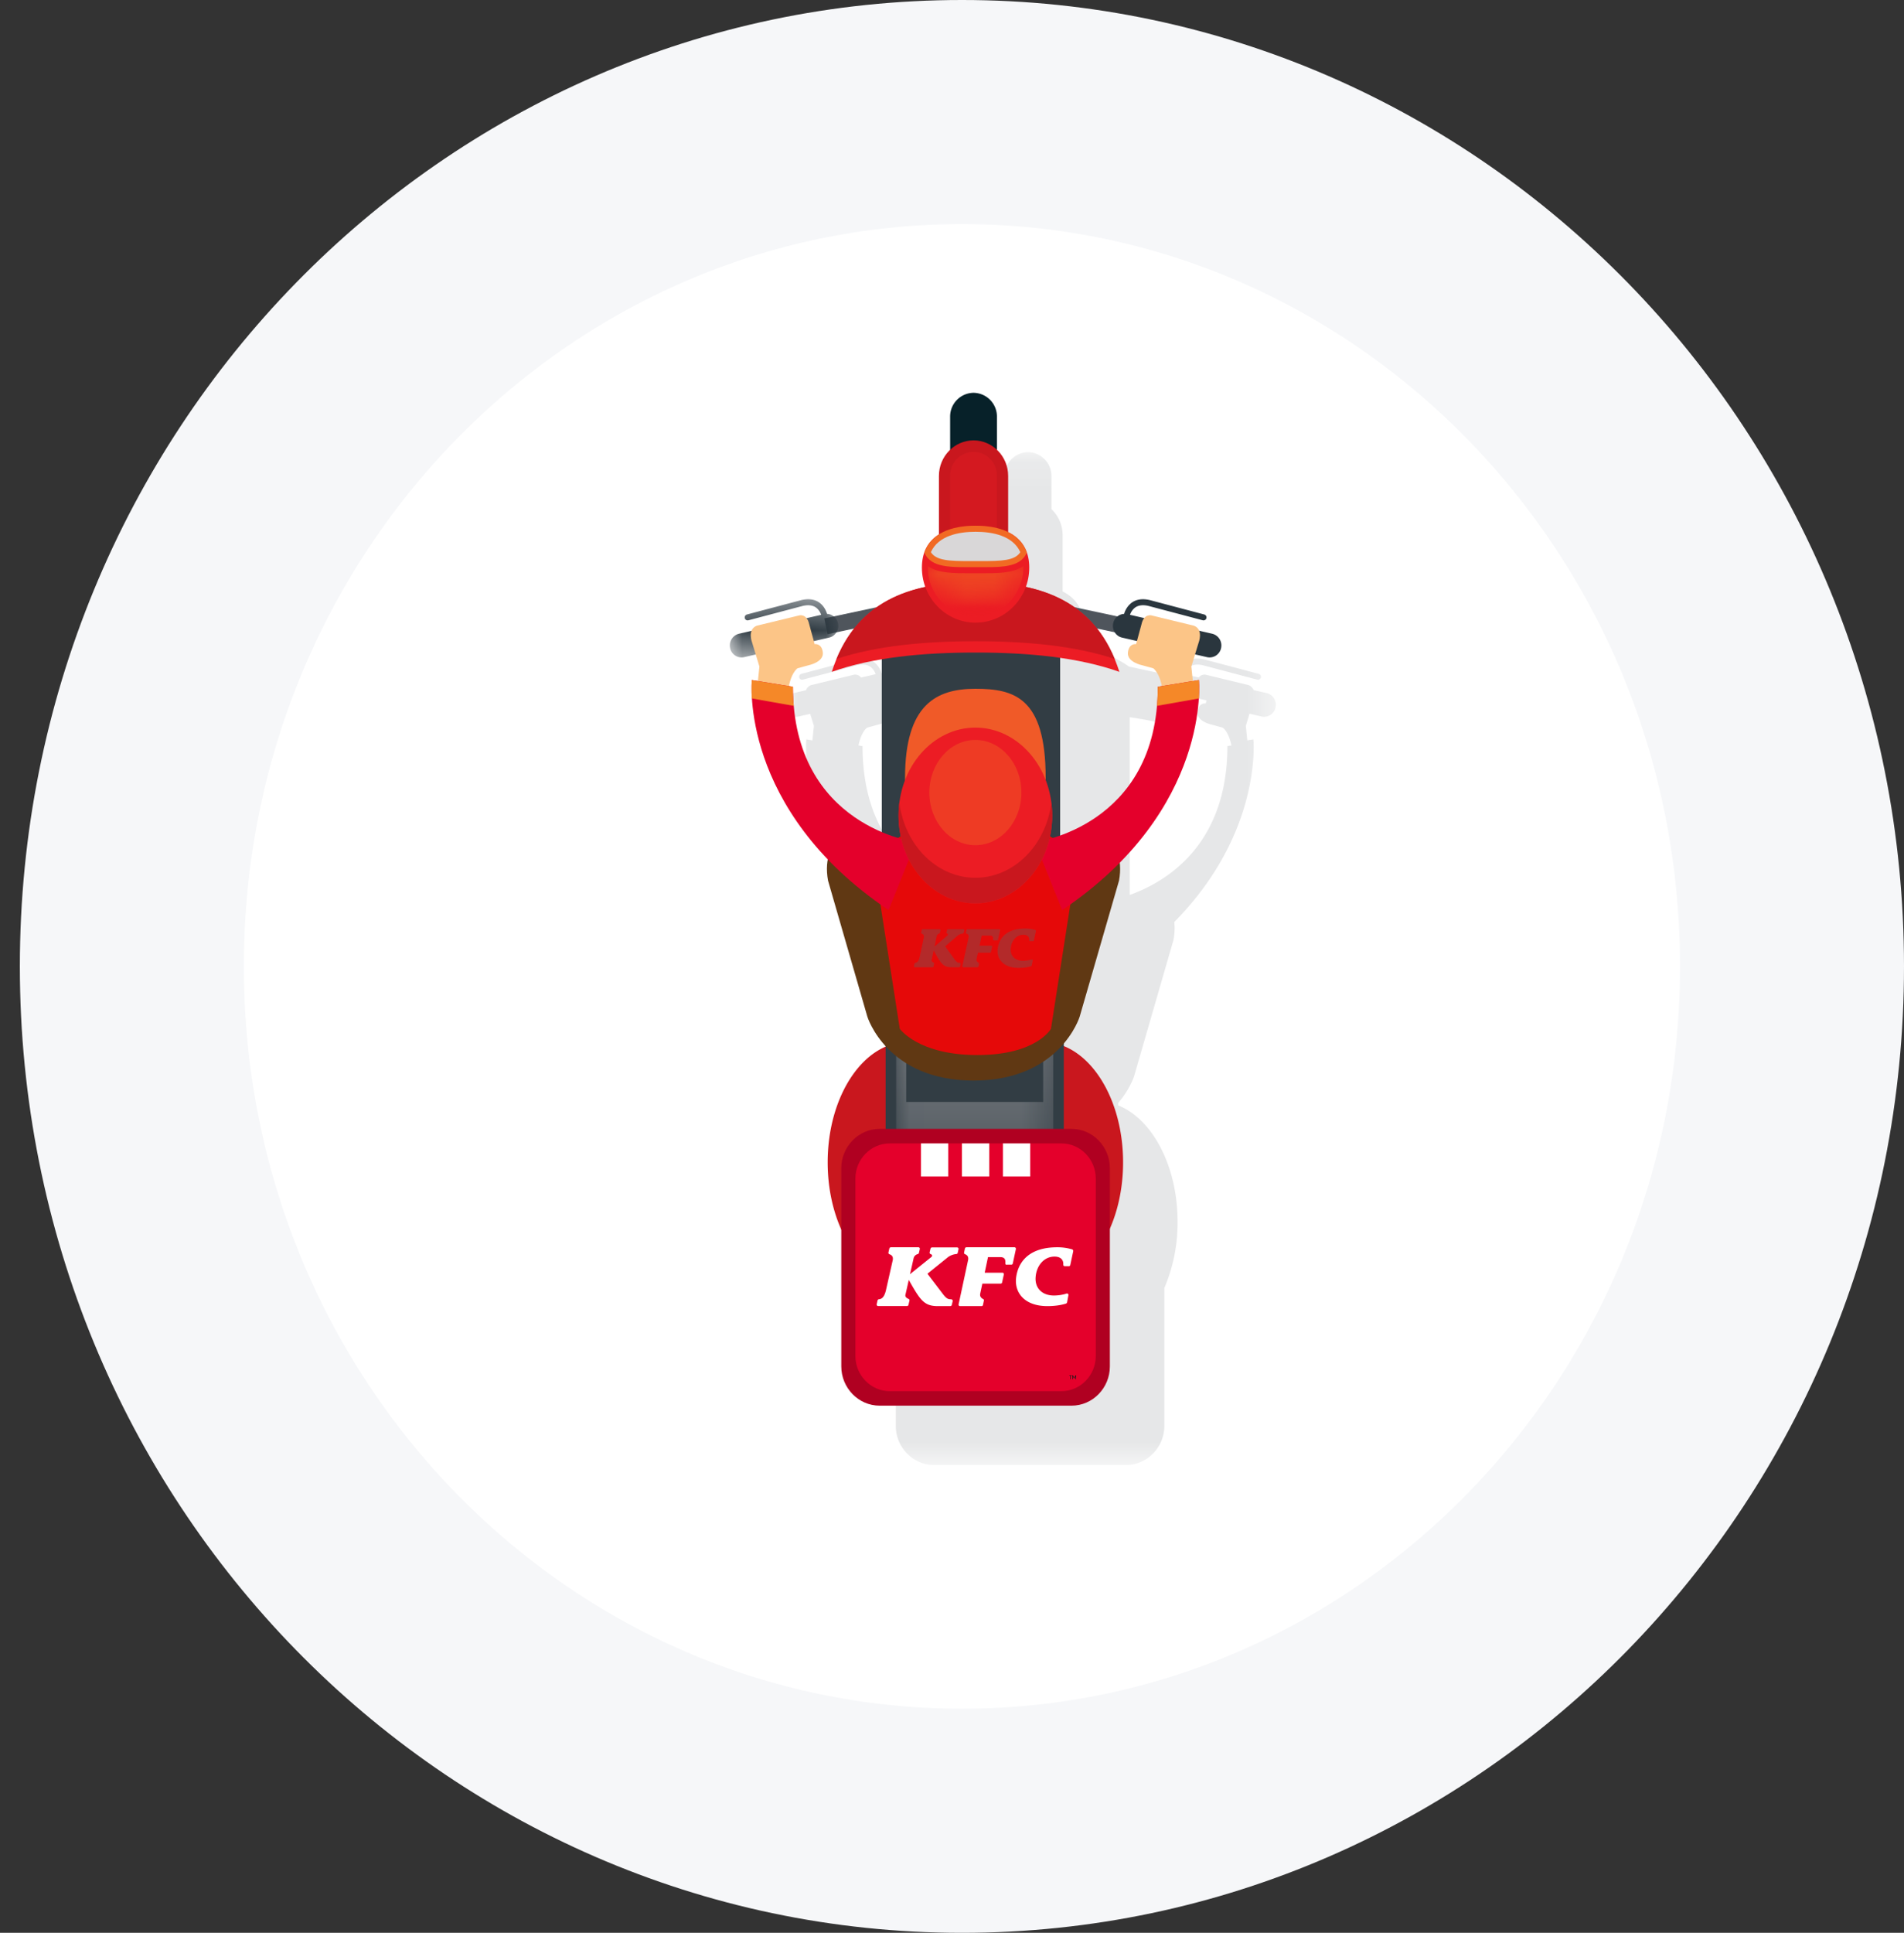 <svg width="68" height="69" viewBox="0 0 68 69" fill="none" xmlns="http://www.w3.org/2000/svg">
    <rect x="0" y="0" width="68" height="69" fill="#333333" stroke="none"/>
    <path d="M64 34.5C64 51.44 50.633 65 34.355 65 18.075 65 4.709 51.44 4.709 34.5 4.709 17.56 18.076 4 34.355 4 50.633 4 64 17.56 64 34.5z" fill="#fff" stroke="#F6F7F9" stroke-width="8"/>
    <mask id="5k5p9m8h0a" style="mask-type:alpha" maskUnits="userSpaceOnUse" x="28" y="16" width="18" height="37">
        <path fill-rule="evenodd" clip-rule="evenodd" d="M28.011 16.142h17.554v36.159H28.011V16.142z" fill="#fff"/>
    </mask>
    <g mask="url(#5k5p9m8h0a)">
        <path fill-rule="evenodd" clip-rule="evenodd" d="m43.273 25.868.4.11s.204.131.307.634l-.144.023c0 3.547-2.202 4.853-3.488 5.313v-6.344c.759.109 1.47.27 2.115.5a4.8 4.8 0 0 0-.797-1.546l.632.134a.417.417 0 0 0 .261.19l.532.121-.03.111s-.256-.042-.293.3c-.037.343.505.454.505.454zm-12.613.744c.103-.503.308-.635.308-.635l.4-.11s.54-.11.504-.453c-.037-.342-.292-.3-.292-.3l-.03-.107.546-.126a.417.417 0 0 0 .262-.189l.63-.134a4.802 4.802 0 0 0-.796 1.546c.551-.196 1.15-.342 1.785-.449v6.17c-1.3-.554-3.173-1.92-3.172-5.19l-.145-.023zm14.579-1.87-.465-.106a.315.315 0 0 0-.185-.179l-1.529-.371s-.141-.032-.249.099l-.508-.117a.541.541 0 0 1 .18-.258c.12-.087.284-.107.484-.059l1.937.512a.104.104 0 0 0 .127-.077.107.107 0 0 0-.075-.13l-1.94-.513c-.263-.063-.484-.032-.655.094a.773.773 0 0 0-.268.398.413.413 0 0 0-.238.09l-1.533-.328c-.51-.358-1.097-.588-1.738-.725.078-.215.121-.447.121-.69 0-.203-.03-.382-.085-.539v-.001a.5.5 0 0 0-.02-.05 1.418 1.418 0 0 0-.014-.035l-.01-.021-.006-.013a1.809 1.809 0 0 0-.033-.065l-.006-.011-.012-.02-.007-.013-.012-.02-.007-.011a.876.876 0 0 0-.015-.022l-.005-.008a1.176 1.176 0 0 0-.042-.058l-.009-.01-.014-.018a1.012 1.012 0 0 0-.009-.01l-.015-.018-.008-.01a.965.965 0 0 0-.049-.05l-.009-.009a1.316 1.316 0 0 0-.017-.017l-.01-.009-.016-.015-.011-.009-.022-.018a1.16 1.16 0 0 0-.033-.026l-.009-.008-.02-.015a.72.72 0 0 0-.04-.029l-.022-.014-.009-.006a1.9 1.9 0 0 0-.03-.019l-.01-.006a1.118 1.118 0 0 0-.022-.013l-.012-.007-.02-.011a.498.498 0 0 0-.046-.024l-.018-.01v-2.006c0-.368-.155-.7-.4-.932v-1.177a.847.847 0 0 0-.836-.857.847.847 0 0 0-.836.857v1.177a1.28 1.28 0 0 0-.4.932v2.089l-.011.007-.01.006-.02.014-.013.008-.018.013-.011.008-.02.015-.01.007-.026.022-.007.005a.736.736 0 0 0-.02.018c-.004.003-.008.006-.01.01l-.017.014-.011.01-.016.015-.01.01-.02.02-.005.005-.023.026-.008.009a1.357 1.357 0 0 0-.025.028l-.014.018-.009.01-.014.02-.007.01-.02.028-.006.008a2.758 2.758 0 0 0-.022.034l-.011.019-.008.012-.012.02-.006.012a.974.974 0 0 0-.017.032l-.002.005-.014.028-.006.013a.843.843 0 0 0-.024.057l-.006.014a1.63 1.63 0 0 0-.01.026l-.003.01a1.61 1.61 0 0 0-.086.54c0 .242.043.474.122.689-.642.137-1.23.367-1.74.726l-1.531.326a.412.412 0 0 0-.238-.09.774.774 0 0 0-.269-.397c-.17-.126-.391-.157-.655-.094l-1.94.513a.107.107 0 0 0-.075.13.104.104 0 0 0 .127.077l1.937-.512c.2-.048.364-.028.484.059.096.07.15.173.18.258l-.52.12c-.108-.134-.252-.102-.252-.102l-1.529.371a.314.314 0 0 0-.186.183l-.448.103a.43.43 0 0 0-.317.512c.05.23.275.376.5.324l.415-.095.132.43-.054.518-.217-.036s-.327 3.238 2.713 6.404c-.043.22-.043.476.01.757l1.403 4.855s.156.515.652 1.055v.017c-1.195.514-2.07 2.169-2.07 4.131 0 .889.18 1.715.487 2.4v4.883c0 .771.616 1.403 1.368 1.403h6.856c.753 0 1.368-.632 1.368-1.403V45.98a5.921 5.921 0 0 0 .472-2.366c0-1.989-.898-3.662-2.118-4.152v-.09c.43-.504.568-.96.568-.96l1.404-4.856c.044-.233.05-.448.028-.64 3.161-3.203 2.826-6.52 2.826-6.52l-.217.035-.053-.518.132-.434.43.1a.418.418 0 0 0 .499-.325.429.429 0 0 0-.316-.512z" fill="#E6E7E8"/>
    </g>
    <path fill-rule="evenodd" clip-rule="evenodd" d="M32.93 37.269a1.943 1.943 0 0 0-.514-.07c-1.578 0-2.856 1.924-2.856 4.297 0 2.373 1.278 4.296 2.856 4.296.175 0 .348-.023.515-.07V37.27zM36.74 37.269c.166-.046.338-.07.514-.07 1.578 0 2.856 1.924 2.856 4.297 0 2.373-1.278 4.296-2.856 4.296-.176 0-.348-.023-.515-.07V37.27z" fill="#C9171E"/>
    <path fill-rule="evenodd" clip-rule="evenodd" d="m29.553 22.641-.114-.564 2.27-.484.114.564-2.27.484z" fill="#4F555C"/>
    <mask id="6wgb7i1e4b" style="mask-type:alpha" maskUnits="userSpaceOnUse" x="26" y="21" width="4" height="3">
        <path fill-rule="evenodd" clip-rule="evenodd" d="M26.065 21.392h3.873v2.078h-3.873v-2.078z" fill="#fff"/>
    </mask>
    <g mask="url(#6wgb7i1e4b)">
        <path fill-rule="evenodd" clip-rule="evenodd" d="M26.076 23.136a.429.429 0 0 1 .316-.512l2.936-.676a.542.542 0 0 0-.181-.257c-.12-.087-.283-.107-.483-.059l-1.937.512a.104.104 0 0 1-.127-.077.107.107 0 0 1 .075-.13l1.939-.513c.264-.063.485-.032.655.093.155.113.231.278.269.398a.421.421 0 0 1 .39.335.437.437 0 0 1-.053.32.417.417 0 0 1-.264.192l-3.036.698a.418.418 0 0 1-.5-.324z" fill="#2A363E"/>
    </g>
    <path fill-rule="evenodd" clip-rule="evenodd" d="m40.132 22.641.114-.564-2.27-.484-.114.564 2.27.484z" fill="#4F555C"/>
    <path fill-rule="evenodd" clip-rule="evenodd" d="M43.61 23.136a.429.429 0 0 0-.317-.512l-2.936-.676a.543.543 0 0 1 .18-.257c.12-.087.284-.107.484-.059l1.937.512a.104.104 0 0 0 .127-.077.107.107 0 0 0-.075-.13l-1.939-.513c-.264-.063-.485-.032-.656.093a.773.773 0 0 0-.268.398.421.421 0 0 0-.39.335.436.436 0 0 0 .053.32c.057.094.15.166.264.192l3.036.698a.418.418 0 0 0 .5-.324z" fill="#2A363E"/>
    <path fill-rule="evenodd" clip-rule="evenodd" d="M35.605 20.578V14.88a.847.847 0 0 0-.836-.857.847.847 0 0 0-.836.857v5.698c0 .472.375.857.836.857.46 0 .836-.385.836-.857z" fill="#072129"/>
    <path fill-rule="evenodd" clip-rule="evenodd" d="M36.005 22.686v-5.698c0-.697-.556-1.267-1.236-1.267-.68 0-1.236.57-1.236 1.267v5.698c0 .697.556 1.267 1.236 1.267.68 0 1.236-.57 1.236-1.267z" fill="#C9171E"/>
    <path fill-rule="evenodd" clip-rule="evenodd" d="M35.605 22.686v-5.698a.847.847 0 0 0-.836-.857.848.848 0 0 0-.836.857v5.698c0 .473.375.857.836.857.46 0 .836-.384.836-.857z" fill="#D41920"/>
    <mask id="0imrg9op3c" style="mask-type:alpha" maskUnits="userSpaceOnUse" x="26" y="14" width="20" height="39">
        <path fill-rule="evenodd" clip-rule="evenodd" d="M26.065 52.3h19.5V14.024h-19.5v38.278z" fill="#fff"/>
    </mask>
    <g mask="url(#0imrg9op3c)" fill-rule="evenodd" clip-rule="evenodd">
        <path d="M31.491 34.07h6.371V22.187h-6.37V34.07z" fill="#323D44"/>
        <path d="M36.288 47.604V43.6c0-.856-.684-1.557-1.52-1.557-.834 0-1.518.7-1.518 1.557v4.005c0 .857.684 1.558 1.519 1.558.835 0 1.519-.701 1.519-1.558z" fill="#C9171E"/>
        <path d="M35.796 47.604V43.6c0-.58-.46-1.052-1.027-1.052-.566 0-1.027.472-1.027 1.053v4.004c0 .58.46 1.053 1.027 1.053.566 0 1.027-.472 1.027-1.053z" fill="#D41920"/>
        <path d="M35.704 48.513a.249.249 0 0 0-.245-.251h-1.38a.249.249 0 0 0-.245.251c0 .138.11.252.245.252h1.38a.249.249 0 0 0 .245-.252z" fill="#072129"/>
        <path d="M34.843 23.295c1.915 0 3.688.176 5.135.69-.806-2.532-2.801-3.201-5.136-3.201-2.334 0-4.33.67-5.135 3.2 1.447-.513 3.22-.689 5.136-.689z" fill="#EC1C24"/>
        <path d="M34.842 20.784c-2.186 0-4.074.587-4.967 2.74 1.415-.469 3.125-.632 4.967-.632 1.842 0 3.553.163 4.968.632-.893-2.153-2.782-2.74-4.968-2.74z" fill="#C9171E"/>
        <path d="M34.842 22.229c-1.059 0-1.917-.88-1.917-1.966 0-1.086.858-1.496 1.917-1.496 1.059 0 1.917.41 1.917 1.496 0 1.085-.858 1.965-1.917 1.965z" fill="#EC1C24"/>
    </g>
    <mask id="qjx9eui7cd" style="mask-type:alpha" maskUnits="userSpaceOnUse" x="33" y="20" width="4" height="3">
        <path fill-rule="evenodd" clip-rule="evenodd" d="M35.017 20.464h-.35c-.59.002-1.157.004-1.53-.253v.052c0 .964.765 1.748 1.705 1.748.94 0 1.705-.784 1.705-1.748v-.052c-.372.257-.94.255-1.53.253z" fill="#fff"/>
    </mask>
    <g mask="url(#qjx9eui7cd)">
        <path fill-rule="evenodd" clip-rule="evenodd" d="M35.017 20.464h-.35c-.59.002-1.157.004-1.53-.253v.052c0 .964.765 1.748 1.705 1.748.94 0 1.705-.784 1.705-1.748v-.052c-.372.257-.94.255-1.53.253z" fill="url(#wnccp82ece)"/>
    </g>
    <path fill-rule="evenodd" clip-rule="evenodd" d="M34.843 18.767c-.861 0-1.59.271-1.832.957.242.567.97.523 1.832.523.86 0 1.589.044 1.831-.523-.242-.686-.97-.957-1.831-.957z" fill="#F16A23"/>
    <path fill-rule="evenodd" clip-rule="evenodd" d="M33.245 19.712c.271-.599 1.011-.728 1.598-.728.586 0 1.326.129 1.597.728-.194.306-.678.32-1.422.318h-.351c-.744.002-1.228-.012-1.422-.318z" fill="#D9D7D8"/>
    <path fill-rule="evenodd" clip-rule="evenodd" d="M35.403 46.95h-1.184c-1.425 0-2.59-1.196-2.59-2.656v-7.617c0-1.46 1.165-2.655 2.59-2.655h1.184c1.424 0 2.59 1.195 2.59 2.655v7.617c0 1.46-1.166 2.655-2.59 2.655z" fill="#323D44"/>
    <mask id="1xbbdzho1f" style="mask-type:alpha" maskUnits="userSpaceOnUse" x="32" y="34" width="6" height="13">
        <path fill-rule="evenodd" clip-rule="evenodd" d="M34.596 34.369c-1.424 0-2.59 1.195-2.59 2.655v6.503c0 1.46 1.166 2.656 2.59 2.656h.43c1.424 0 2.589-1.195 2.589-2.656v-6.503c0-1.46-1.165-2.655-2.59-2.655h-.429z" fill="#fff"/>
    </mask>
    <g mask="url(#1xbbdzho1f)">
        <path fill-rule="evenodd" clip-rule="evenodd" d="M34.596 34.369c-1.424 0-2.59 1.195-2.59 2.655v6.503c0 1.46 1.166 2.656 2.59 2.656h.43c1.424 0 2.589-1.195 2.589-2.656v-6.503c0-1.46-1.165-2.655-2.59-2.655h-.429z" fill="url(#7m16brg18g)"/>
    </g>
    <path fill-rule="evenodd" clip-rule="evenodd" d="M37.256 39.339v-1.51c0-1.46-1.1-2.656-2.446-2.656-1.345 0-2.446 1.195-2.446 2.656v1.51h4.892z" fill="#323D44"/>
    <path fill-rule="evenodd" clip-rule="evenodd" d="M38.262 29.895s.576-.175 1.123 0c.441.141.73.735.58 1.543l-1.405 4.855s-.691 2.282-3.791 2.282-3.792-2.282-3.792-2.282l-1.404-4.855c-.15-.808.138-1.402.579-1.543.548-.175 1.123 0 1.123 0h6.987z" fill="#603813"/>
    <path fill-rule="evenodd" clip-rule="evenodd" d="M38.36 31.432c0-1.574-1.587-2.189-3.525-2.189-1.94 0-3.525.615-3.525 2.19l.825 5.294s.657.937 2.77.937 2.629-.937 2.629-.937l.826-5.295z" fill="#E50909"/>
    <path fill-rule="evenodd" clip-rule="evenodd" d="m27.038 24.605.084-.81-.258-.847s-.19-.47.162-.61l1.53-.371s.261-.059.343.311l.195.717s.256-.042.293.3c.036.343-.505.453-.505.453l-.4.11s-.28.18-.35.92l-1.094-.173z" fill="#FCC587"/>
    <path fill-rule="evenodd" clip-rule="evenodd" d="M32.712 30.064s-4.393-.538-4.393-5.548l-1.467-.239s-.466 4.613 4.883 8.212l.977-2.425z" fill="#E4002B"/>
    <path fill-rule="evenodd" clip-rule="evenodd" d="m28.319 24.516-1.468-.239s-.02.241-.003.656l1.5.265a8.063 8.063 0 0 1-.029-.682z" fill="#F58828"/>
    <path fill-rule="evenodd" clip-rule="evenodd" d="m42.631 24.605-.083-.81.258-.847s.189-.47-.163-.61l-1.529-.371s-.262-.059-.344.311l-.195.717s-.255-.042-.292.3c-.037.343.504.453.504.453l.4.11s.28.18.35.92l1.094-.173z" fill="#FCC587"/>
    <path fill-rule="evenodd" clip-rule="evenodd" d="M36.958 30.064s4.393-.538 4.392-5.548l1.468-.239s.466 4.613-4.883 8.212l-.977-2.425z" fill="#E4002B"/>
    <path fill-rule="evenodd" clip-rule="evenodd" d="m41.35 24.516 1.468-.239s.021.241.003.656l-1.499.265c.019-.22.028-.447.028-.682z" fill="#F58828"/>
    <path fill-rule="evenodd" clip-rule="evenodd" d="M37.346 27.766c0 1.754-1.124 3.176-2.511 3.176s-2.512-1.422-2.512-3.176c0-2.623 1.125-3.177 2.512-3.177 1.386 0 2.51.311 2.51 3.177z" fill="#F05A28"/>
    <path fill-rule="evenodd" clip-rule="evenodd" d="M37.579 29.112c0 1.732-1.229 3.136-2.744 3.136-1.516 0-2.744-1.404-2.744-3.136 0-1.732 1.228-3.137 2.744-3.137 1.515 0 2.744 1.404 2.744 3.137z" fill="#EC1C24"/>
    <path fill-rule="evenodd" clip-rule="evenodd" d="M36.479 28.294c0 1.038-.736 1.879-1.644 1.879-.908 0-1.644-.841-1.644-1.88 0-1.037.736-1.878 1.644-1.878.908 0 1.644.841 1.644 1.879z" fill="#EE3B24"/>
    <path fill-rule="evenodd" clip-rule="evenodd" d="M32.12 28.655a3.608 3.608 0 0 0-.03.457c0 1.732 1.23 3.136 2.745 3.136 1.515 0 2.744-1.404 2.744-3.136 0-.155-.01-.308-.03-.457-.193 1.516-1.334 2.68-2.714 2.68s-2.522-1.164-2.715-2.68z" fill="#C9171E"/>
    <path fill-rule="evenodd" clip-rule="evenodd" d="M38.27 40.3h-6.856c-.752 0-1.368.632-1.368 1.403v7.076c0 .771.616 1.402 1.368 1.402h6.856c.753 0 1.368-.63 1.368-1.402v-7.076c0-.771-.615-1.403-1.368-1.403z" fill="#B00021"/>
    <path fill-rule="evenodd" clip-rule="evenodd" d="M31.774 40.819c-.673 0-1.224.565-1.224 1.255v6.333c0 .69.55 1.256 1.224 1.256h6.136c.674 0 1.225-.565 1.225-1.256v-6.333c0-.69-.551-1.255-1.224-1.255h-6.137z" fill="#E4002B"/>
    <path fill-rule="evenodd" clip-rule="evenodd" d="M38.413 49.236v-.1l-.037.066h-.02l-.037-.066v.1h-.021v-.138h.02l.048.084.047-.084h.02v.138h-.02zm-.169-.121v.121h-.02v-.121h-.038v-.017h.098v.017h-.04z" fill="#1D191A"/>
    <path opacity=".396" fill-rule="evenodd" clip-rule="evenodd" d="M35.503 33.576a.033.033 0 0 1-.033-.038v-.005c.005-.085-.023-.134-.117-.134h-.292l-.078.359h.418c.02 0 .037.02.032.041l-.04.185a.033.033 0 0 1-.033.026h-.432l-.05.23c-.015.072.033.108.064.124l.005.002a.033.033 0 0 1 .018.036l-.022.101a.033.033 0 0 1-.032.026h-.508a.034.034 0 0 1-.032-.04l.221-1.016c.022-.09-.03-.127-.066-.14-.001-.002-.003-.002-.004-.002a.035.035 0 0 1-.022-.04l.02-.09a.037.037 0 0 1 .035-.03h1.129c.02 0 .037.021.032.042l-.073.333a.033.033 0 0 1-.032.026h-.108" fill="#695F5E"/>
    <path fill-rule="evenodd" clip-rule="evenodd" d="M32.892 40.819h.975V42h-.975V40.82zM34.355 40.819h.975V42h-.975V40.82zM35.818 40.819h.975V42h-.975V40.82z" fill="#fff"/>
    <path opacity=".396" fill-rule="evenodd" clip-rule="evenodd" d="M33.822 33.203a.036.036 0 0 1 .035-.029h.547c.02 0 .037.02.032.041l-.018.086a.031.031 0 0 1-.029.027h-.004a.362.362 0 0 0-.176.068l-.454.386.35.484c.067.089.101.105.169.106.022 0 .038.022.034.044l-.02.087a.033.033 0 0 1-.032.026h-.274c-.301 0-.385-.135-.636-.604l-.073.342c-.011.053.033.081.064.094l.004.002a.034.034 0 0 1 .02.04l-.022.1a.034.034 0 0 1-.032.026h-.63a.035.035 0 0 1-.035-.044l.019-.085a.037.037 0 0 1 .03-.03h.002c.058-.006.12-.043.157-.227l.143-.67c.019-.088-.025-.123-.063-.138l-.006-.002a.037.037 0 0 1-.024-.043l.02-.09a.037.037 0 0 1 .035-.029h.6c.021 0 .037.02.032.042l-.019.088a.036.036 0 0 1-.024.027l-.005.001a.124.124 0 0 0-.086.09l-.08.373.466-.395c.028-.024.02-.055-.011-.068a.037.037 0 0 1-.025-.044l.02-.082zM36.968 33.197a.04.04 0 0 1 .027.047l-.07.329a.032.032 0 0 1-.032.026h-.101a.033.033 0 0 1-.033-.036v-.005c.004-.108-.062-.187-.21-.187-.248 0-.428.208-.451.482-.025.283.169.447.434.447a.995.995 0 0 0 .305-.047.034.034 0 0 1 .044.039l-.032.17a.04.04 0 0 1-.026.03c-.055.018-.208.06-.443.06-.558 0-.784-.329-.75-.664.032-.3.224-.74.985-.74.145 0 .26.023.352.05z" fill="#695F5E"/>
    <path fill-rule="evenodd" clip-rule="evenodd" d="M35.957 45.154a.051.051 0 0 1-.05-.06v-.007c.008-.132-.035-.208-.178-.208h-.444l-.117.555h.634c.032 0 .057.032.049.064l-.062.286a.05.05 0 0 1-.049.04h-.656s-.074.342-.076.357c-.024.11.049.166.096.19a.021.021 0 0 0 .008.003c.02.01.032.033.027.056l-.033.157a.05.05 0 0 1-.05.04h-.77a.052.052 0 0 1-.05-.063l.337-1.571c.033-.139-.045-.195-.101-.217-.002-.002-.005-.002-.006-.002-.025-.008-.04-.036-.034-.063l.03-.139a.056.056 0 0 1 .055-.045h1.715c.033 0 .056.032.05.064l-.111.515a.05.05 0 0 1-.05.04h-.164M33.233 44.577a.058.058 0 0 1 .056-.045h.891c.034 0 .061.031.053.063l-.03.133a.05.05 0 0 1-.047.04h-.006a.612.612 0 0 0-.287.106l-.74.597.57.749c.11.137.165.163.276.164.035 0 .062.034.055.068l-.032.135a.054.054 0 0 1-.052.04h-.447c-.49 0-.627-.21-1.036-.935l-.12.53c-.017.081.054.125.105.145l.006.003c.025.01.039.035.033.06l-.036.155a.054.054 0 0 1-.052.04h-1.028a.055.055 0 0 1-.055-.066l.03-.133a.06.06 0 0 1 .05-.044h.004c.094-.01.194-.068.254-.352l.234-1.036c.03-.137-.042-.19-.103-.214l-.01-.003a.057.057 0 0 1-.039-.066l.032-.139a.06.06 0 0 1 .058-.045h.978c.034 0 .06.03.052.064l-.031.136a.056.056 0 0 1-.04.042l-.008.003a.197.197 0 0 0-.14.138l-.13.577.759-.611c.046-.037.034-.086-.018-.104a.056.056 0 0 1-.04-.069l.03-.127zM38.288 44.6a.06.06 0 0 1 .041.07l-.105.492a.048.048 0 0 1-.048.039h-.151a.05.05 0 0 1-.05-.053v-.009c.007-.16-.091-.28-.313-.28-.37 0-.64.313-.675.722-.037.423.252.668.65.668.204 0 .366-.04.456-.07a.051.051 0 0 1 .065.059l-.047.253a.061.061 0 0 1-.04.046c-.082.027-.31.09-.662.09-.835 0-1.173-.492-1.121-.994.047-.448.335-1.106 1.472-1.106.217-.001.39.034.528.073z" fill="#fff"/>
    <defs>
        <linearGradient id="wnccp82ece" x1="33.663" y1="20.474" x2="33.663" y2="21.719" gradientUnits="userSpaceOnUse">
            <stop stop-color="#F06921"/>
            <stop offset="1" stop-color="#EB1C23"/>
        </linearGradient>
        <linearGradient id="7m16brg18g" x1="32.515" y1="36.298" x2="32.515" y2="45.97" gradientUnits="userSpaceOnUse">
            <stop stop-color="#7B7E83"/>
            <stop offset="1" stop-color="#313D44"/>
        </linearGradient>
    </defs>
</svg>
